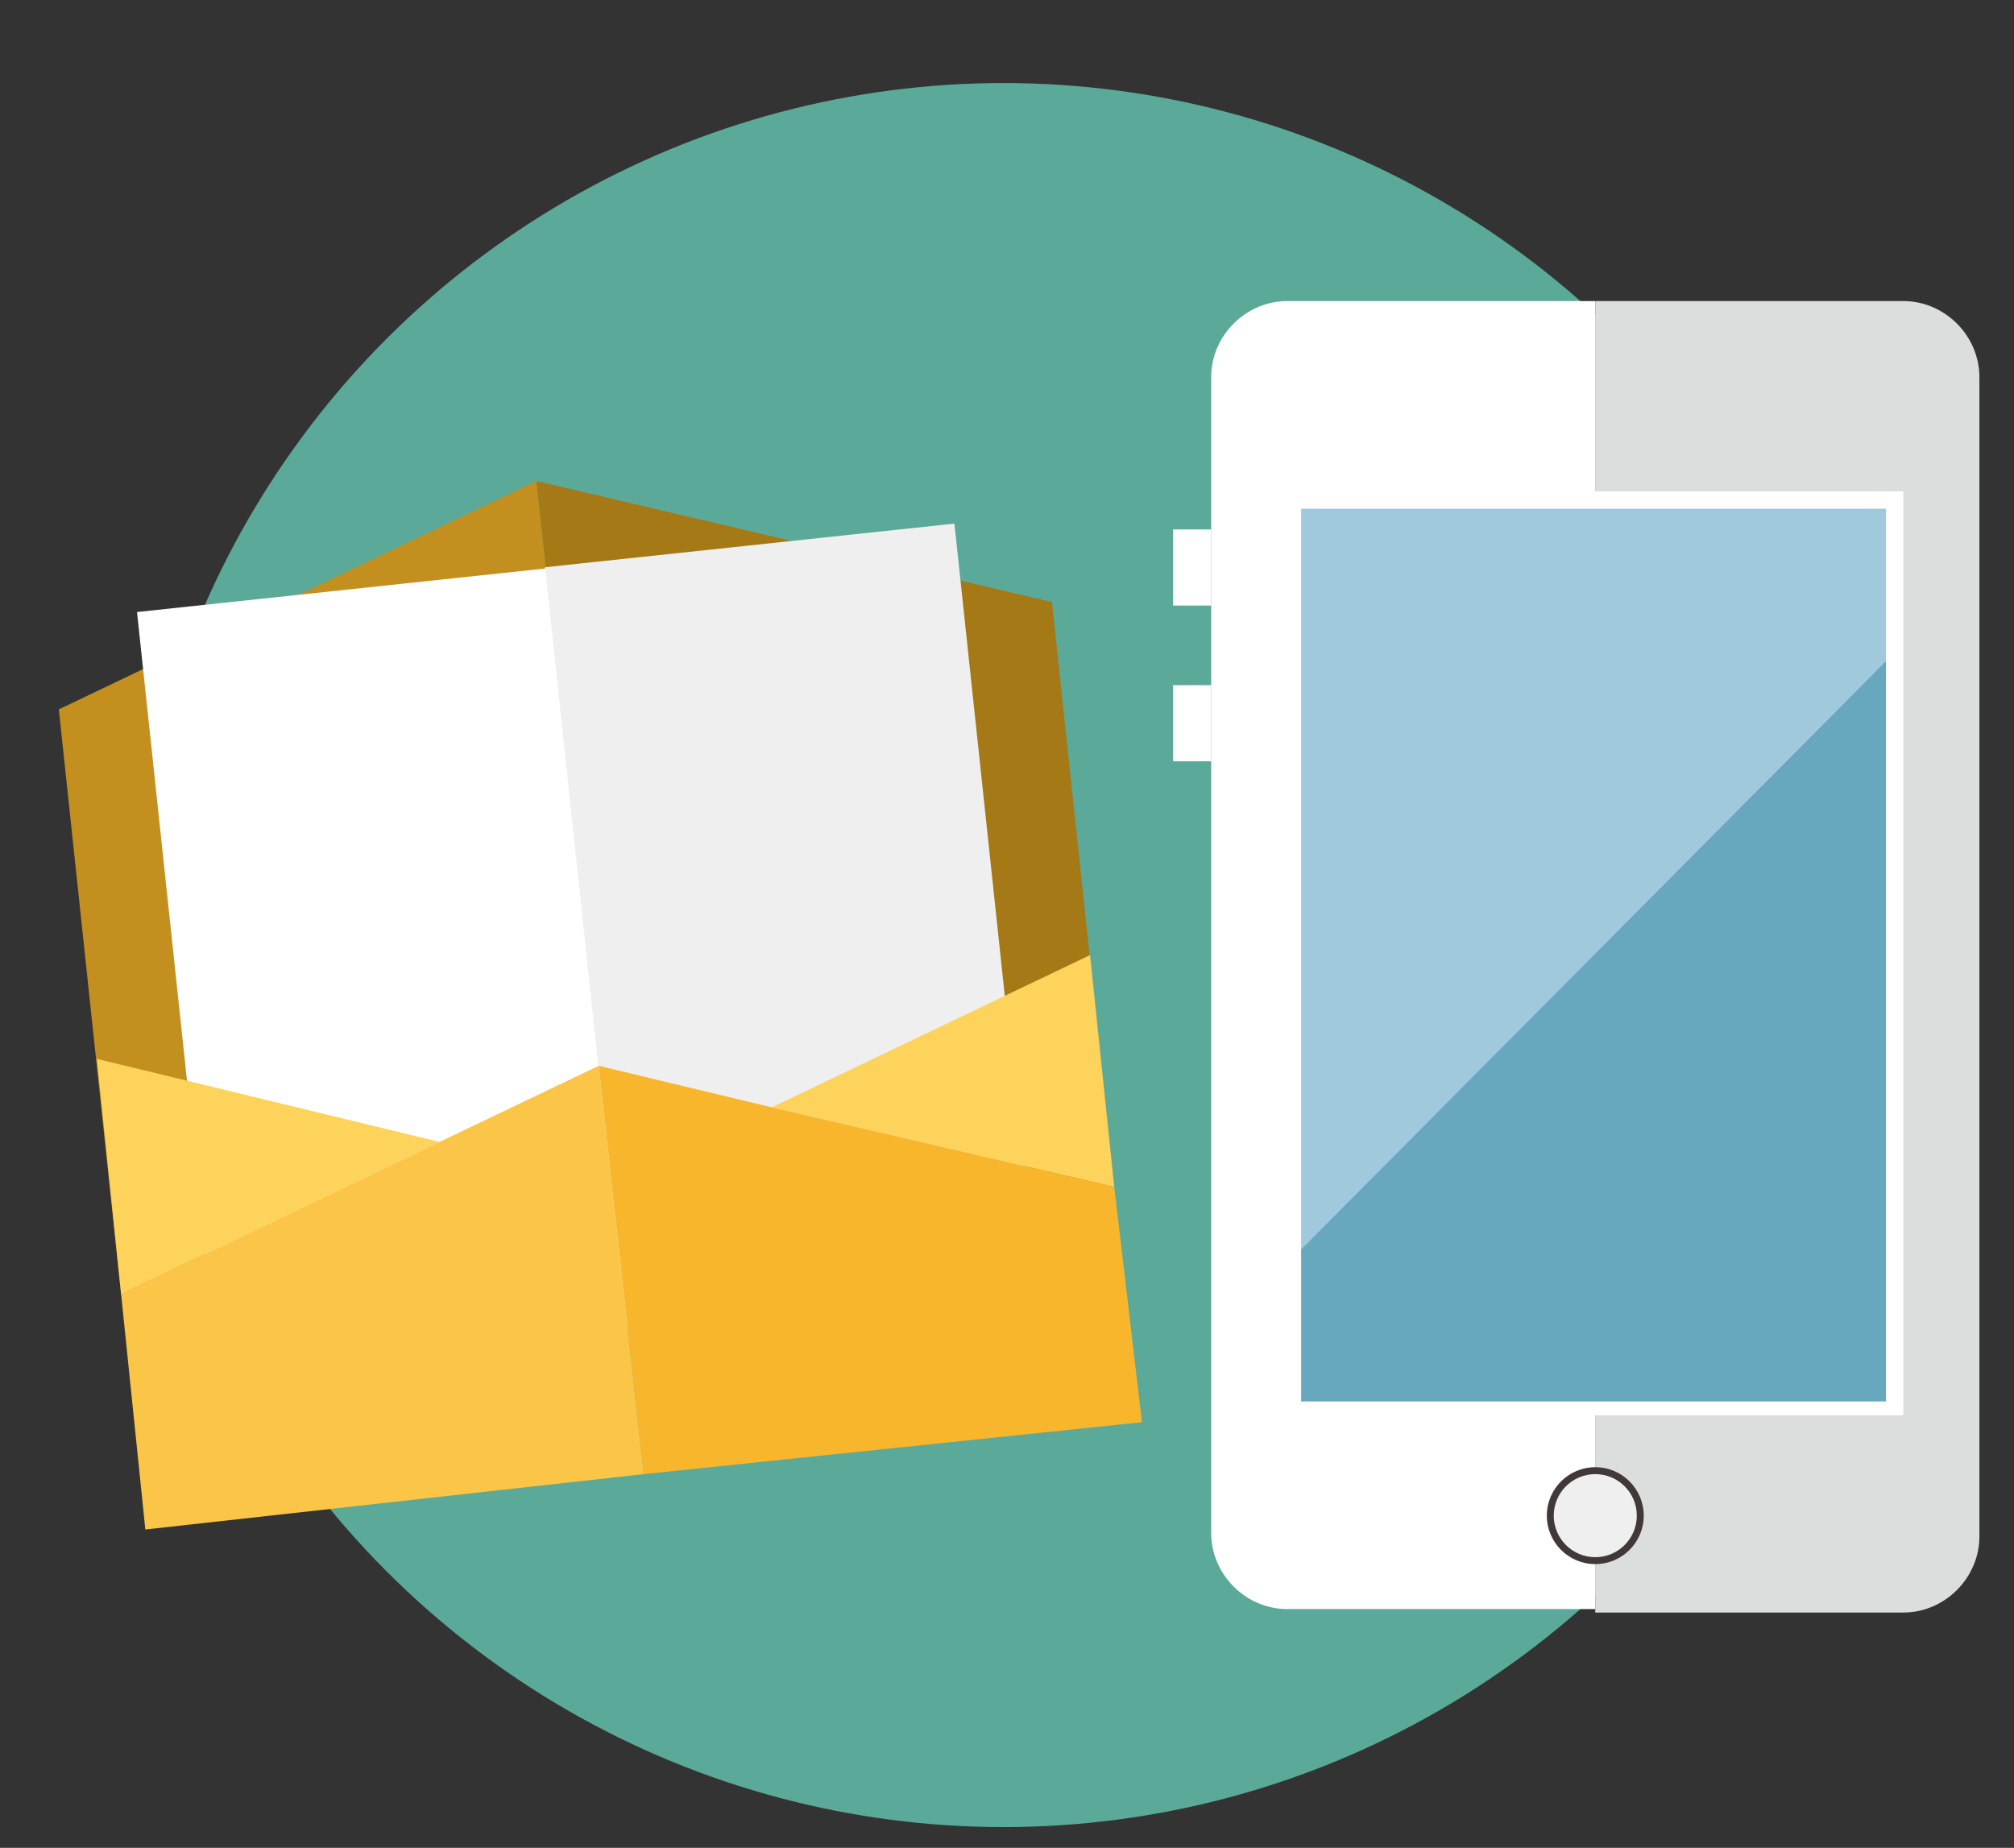 <?xml version="1.0" encoding="utf-8"?>
<!-- Generator: Adobe Illustrator 21.1.0, SVG Export Plug-In . SVG Version: 6.00 Build 0)  -->
<svg version="1.1" id="レイヤー_1" xmlns="http://www.w3.org/2000/svg" xmlns:xlink="http://www.w3.org/1999/xlink" x="0px"
	 y="0px" viewBox="0 0 58.2 53.4" style="enable-background:new 0 0 58.2 53.4;" xml:space="preserve">
<rect x="0" y="0" width="58.2" height="53.4" fill="#333333" stroke="none"/>
<style type="text/css">
	.st0{fill:#5BA998;}
	.st1{fill:#FFFFFF;}
	.st2{fill:#DCDDDD;}
	.st3{fill:#403937;}
	.st4{fill:#EFEFEF;}
	.st5{fill:#A0C9DD;}
	.st6{fill:#67A8BF;}
	.st7{fill:#C39020;}
	.st8{fill:#A57916;}
	.st9{fill:#FDD35C;}
	.st10{fill:#F8B62D;}
	.st11{fill:#FBC647;}
</style>
<circle class="st0" cx="29" cy="27.6" r="25.2"/>
<g>
	<rect x="33.9" y="19.8" class="st1" width="1.1" height="2.2"/>
	<rect x="33.9" y="15.3" class="st1" width="1.1" height="2.2"/>
	<path class="st1" d="M37.2,8.7c-1.2,0-2.2,1-2.2,2.2v33.4c0,1.2,1,2.2,2.2,2.2h8.9V8.7H37.2z"/>
	<path class="st2" d="M55,8.7h-8.9v37.9H55c1.2,0,2.2-1,2.2-2.2V10.9C57.2,9.7,56.2,8.7,55,8.7z"/>
	<rect x="37.2" y="14.2" class="st1" width="17.8" height="26.7"/>
	<circle class="st3" cx="46.1" cy="43.8" r="1.4"/>
	<circle class="st4" cx="46.1" cy="43.8" r="1.2"/>
	<polygon class="st5" points="54.5,19.1 54.5,14.7 37.6,14.7 37.6,36.1 	"/>
	<polygon class="st6" points="37.6,36.1 37.6,40.5 54.5,40.5 54.5,19.1 	"/>
</g>
<polygon class="st7" points="1.7,20.5 3.5,37.4 17.9,35.9 15.5,13.9 "/>
<polygon class="st8" points="30.4,17.4 15.5,13.9 17.9,35.9 32.2,34.3 "/>
<rect x="5.1" y="17" transform="matrix(0.994 -0.106 0.106 0.994 -2.912 1.329)" class="st1" width="11.9" height="22.1"/>
<rect x="16.9" y="15.7" transform="matrix(0.994 -0.106 0.106 0.994 -2.711 2.578)" class="st4" width="11.9" height="22.1"/>
<polygon class="st9" points="32.2,34.3 31.5,27.6 22.3,32 "/>
<polygon class="st9" points="2.8,30.6 2.8,30.6 3.5,37.4 12.7,33 "/>
<polygon class="st10" points="32.2,34.3 22.3,32 17.3,30.8 18.6,42.6 33,41.1 "/>
<polygon class="st11" points="12.7,33 3.5,37.4 4.2,44.2 18.6,42.6 17.3,30.8 "/>
</svg>
